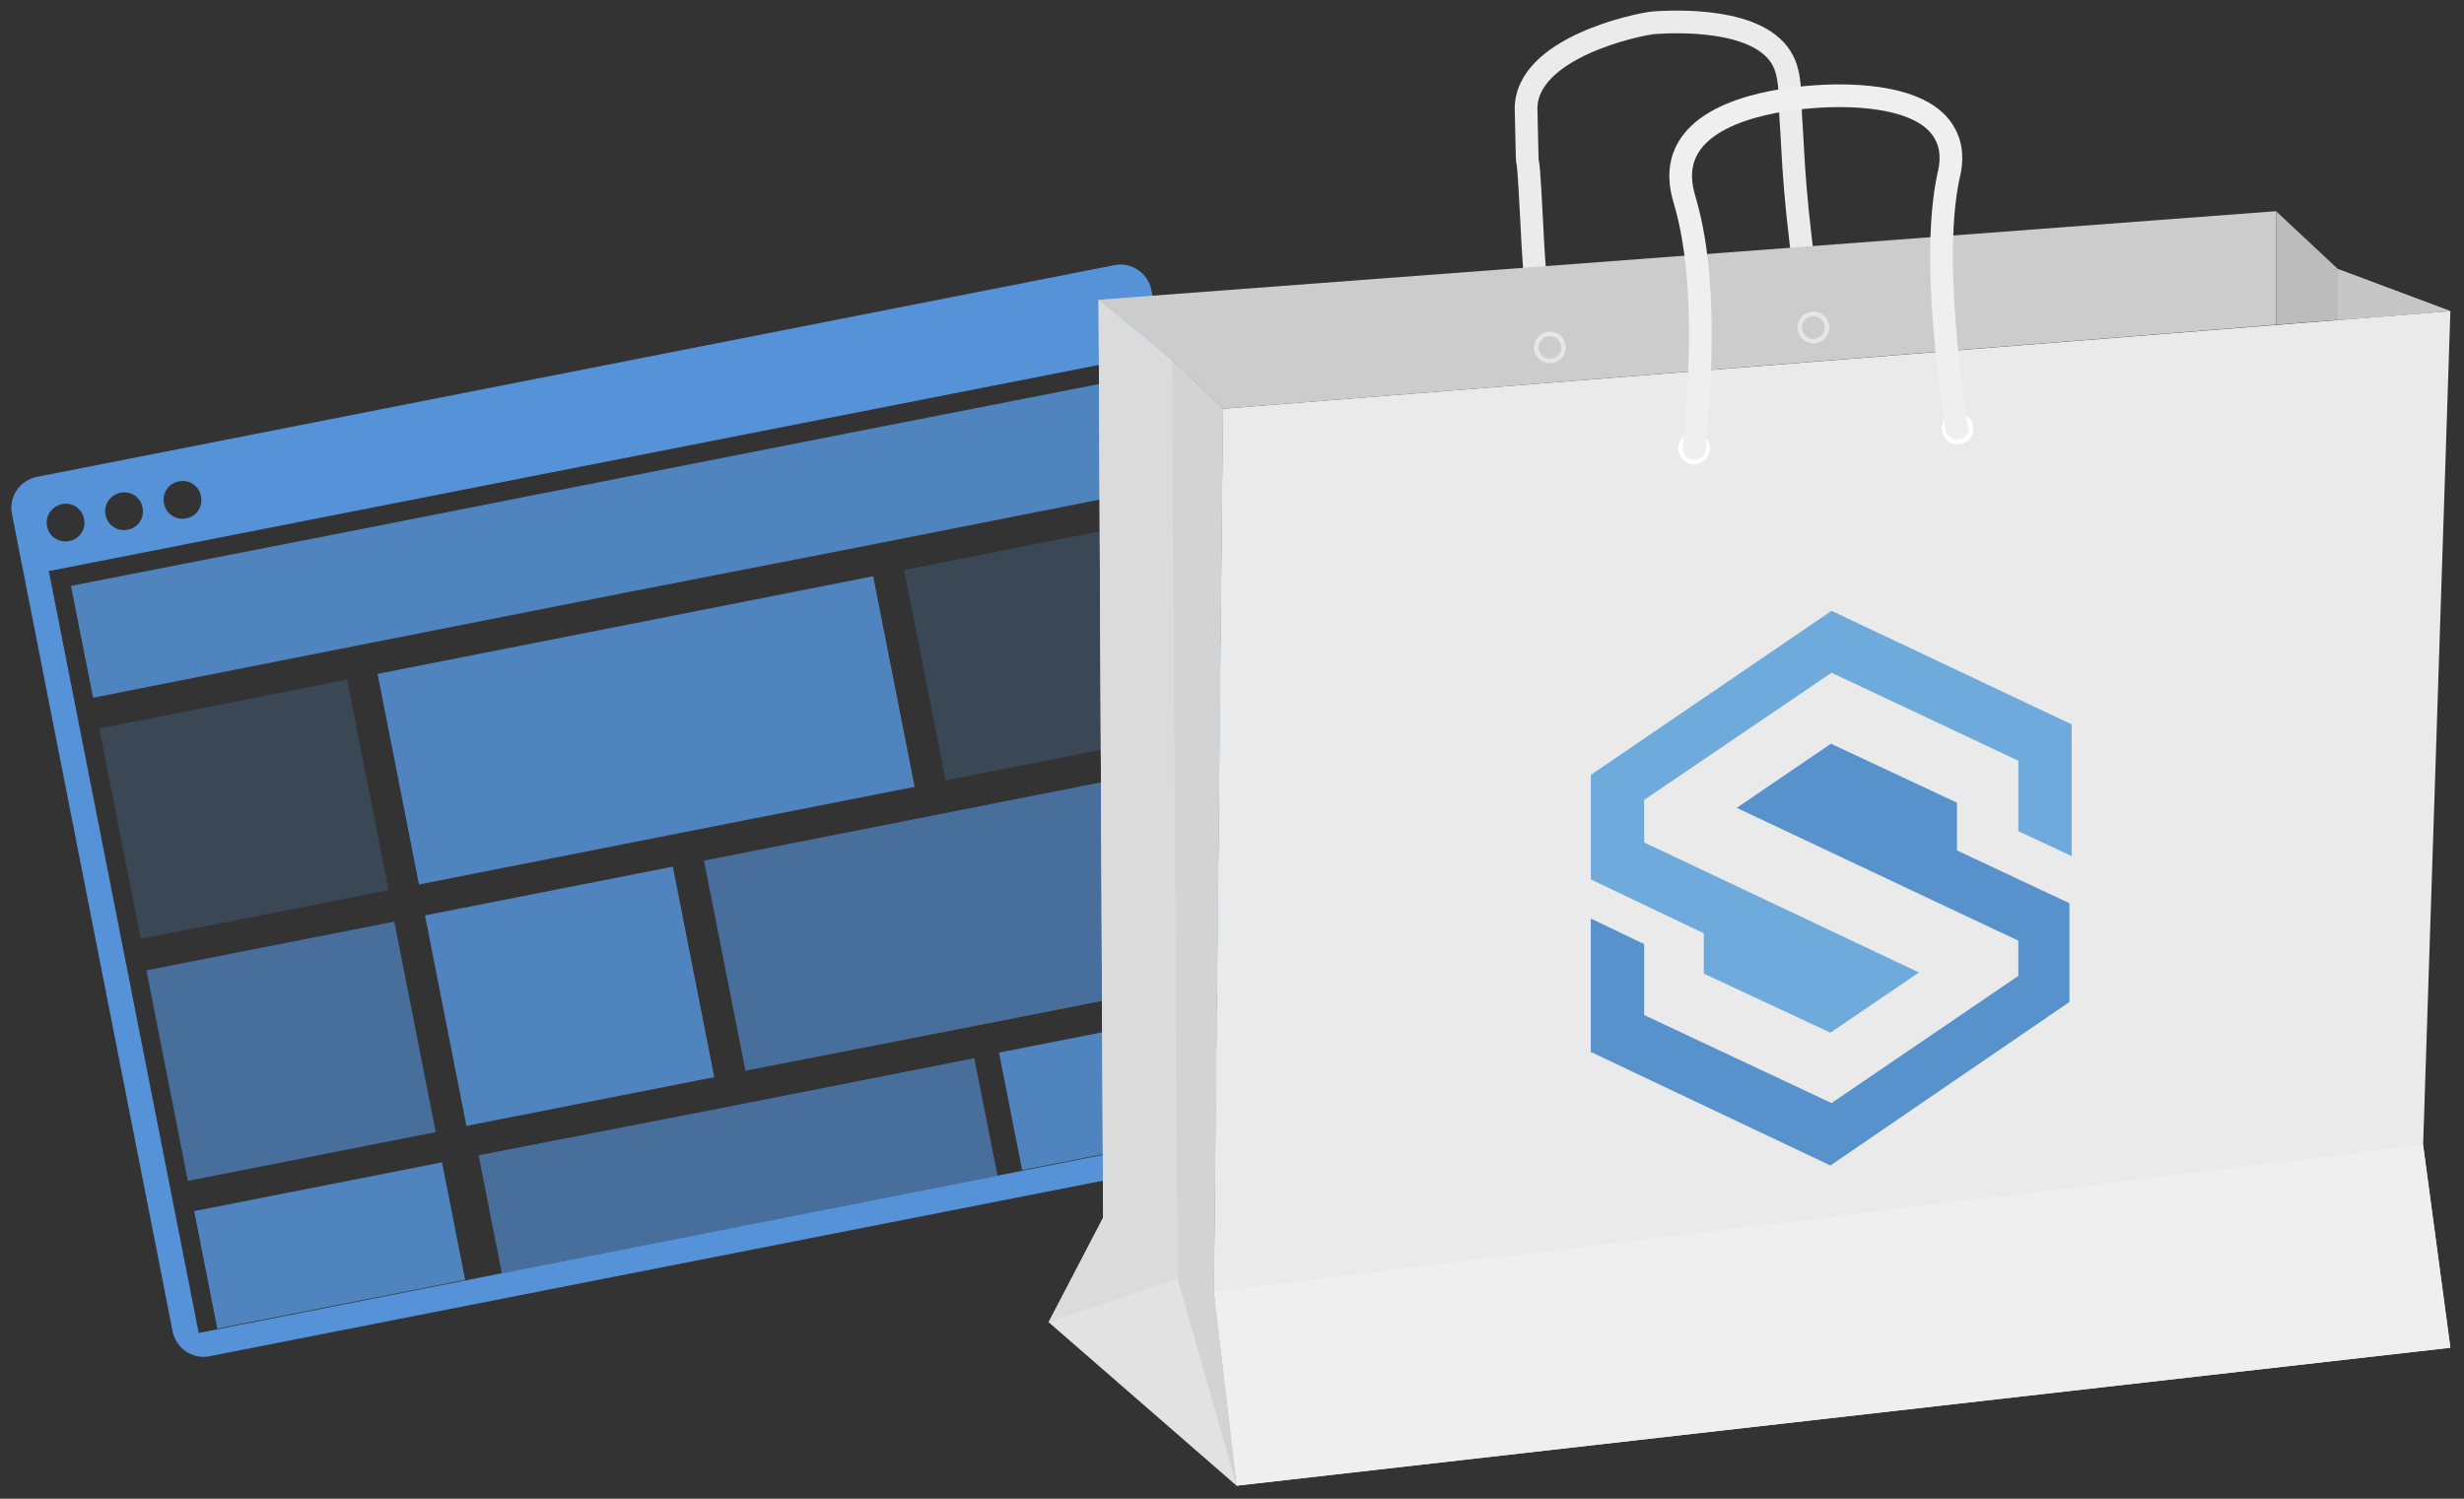 <?xml version="1.0" encoding="utf-8"?>
<!-- Generator: Adobe Illustrator 19.1.0, SVG Export Plug-In . SVG Version: 6.00 Build 0)  -->
<svg version="1.1" id="Layer_1" xmlns="http://www.w3.org/2000/svg" xmlns:xlink="http://www.w3.org/1999/xlink" x="0px" y="0px"
	 viewBox="0 0 434 264" enable-background="new 0 0 434 264" xml:space="preserve">
<rect x="0" y="0" width="434" height="264" fill="#333333" stroke="none"/>
<g>
	<g>
		<path fill="#5592D7" d="M196.3,46.7L6.5,84c-3,0.6-5,3.5-4.4,6.5l28.3,144c0.6,3,3.5,5,6.5,4.4l189.8-37.3c3-0.6,5-3.5,4.4-6.5
			l-28.3-144C202.2,48.1,199.3,46.1,196.3,46.7z M21.2,86.8c1.8-0.4,3.6,0.8,3.9,2.6c0.4,1.8-0.8,3.6-2.6,3.9
			c-1.8,0.4-3.6-0.8-3.9-2.6C18.2,88.9,19.4,87.2,21.2,86.8z M10.9,88.8c1.8-0.4,3.6,0.8,3.9,2.6c0.4,1.8-0.8,3.6-2.6,3.9
			c-1.8,0.4-3.6-0.8-3.9-2.6C7.9,90.9,9.1,89.2,10.9,88.8z M226.9,197L35,234.8L8.6,100.6l192-37.7L226.9,197z M32.8,91.3
			c-1.8,0.4-3.6-0.8-3.9-2.6c-0.4-1.8,0.8-3.6,2.6-3.9c1.8-0.4,3.6,0.8,3.9,2.6C35.8,89.2,34.6,91,32.8,91.3z"/>
		<g opacity="0.85">
			<polygon fill="#5592D7" points="148.9,76.4 105.2,85 61.6,93.6 12.5,103.2 16.4,122.9 65.5,113.2 109.1,104.6 152.7,96.1 
				201.8,86.4 197.9,66.8 			"/>
			
				<rect x="162.5" y="95.8" transform="matrix(0.981 -0.193 0.193 0.981 -18.655 37.771)" opacity="0.25" fill="#5592D7" width="44.5" height="37.8"/>
			
				<rect x="20.7" y="123.7" transform="matrix(0.981 -0.193 0.193 0.981 -26.69 10.951)" opacity="0.25" fill="#5592D7" width="44.5" height="37.8"/>
			<polygon fill="#5592D7" points="110.2,110.1 66.5,118.7 73.8,155.8 117.4,147.2 161.1,138.6 153.8,101.5 			"/>
			
				<rect x="177.6" y="181" transform="matrix(0.981 -0.193 0.193 0.981 -33.199 42.128)" fill="#5592D7" width="44.5" height="21.1"/>
			
				<rect x="35.8" y="208.9" transform="matrix(0.981 -0.193 0.193 0.981 -41.234 15.309)" fill="#5592D7" width="44.5" height="21.1"/>
			<polygon opacity="0.75" fill="#5592D7" points="128,195 84.3,203.5 88.4,224.3 132,215.7 175.7,207.1 171.6,186.4 			"/>
			
				<rect x="78.1" y="156.6" transform="matrix(-0.981 0.193 -0.193 -0.981 232.649 328.289)" fill="#5592D7" width="44.5" height="37.8"/>
			<polygon opacity="0.75" fill="#5592D7" points="167.6,143 211.2,134.4 218.5,171.5 174.9,180.1 131.3,188.6 124,151.6 			"/>
			
				<rect x="29" y="166.2" transform="matrix(-0.981 0.193 -0.193 -0.981 137.272 356.864)" opacity="0.75" fill="#5592D7" width="44.5" height="37.8"/>
		</g>
	</g>
	<g>
		<path fill="none" stroke="#EBEBEB" stroke-width="3.998" stroke-linecap="round" stroke-miterlimit="10" d="M273,61.2
			c-2.4-7.7-2.7-11.9-3.2-21.9c-1-19.9-0.6-1.9-1-19.9c-0.3-11,19.9-15.2,22.6-15.4c3.1-0.2,18.8-1.1,22.7,6.8
			c1.5,2.9,1.2,8.4,1.3,9.6c0.6,8.2,0.3,13.2,3.8,37.2"/>
		<polygon fill="#CCCCCC" points="400.9,37.2 193.5,52.8 206.4,63.4 215.4,72 400.9,57.2 		"/>
		<polygon fill="#EAEAEA" points="431.6,54.8 215.4,72 213.8,227.5 217.8,261.7 431.6,237.4 426.8,201.7 		"/>
		<g>
			<g>
				<polygon fill="#5892CD" points="344.7,149.8 344.7,141.4 322.5,131 305.9,142.3 355.5,165.7 355.5,171.9 322.6,194.3 
					289.6,178.8 289.6,166.3 280.2,161.8 280.2,185.3 322.4,205.3 364.5,176.5 364.5,159.1 				"/>
				<polygon fill="#5892CD" points="355.5,134 355.5,134 322.6,118.5 289.6,140.9 289.6,140.9 322.6,118.5 				"/>
			</g>
			<polygon fill="#6EAADC" points="322.6,107.6 280.2,136.5 280.2,154.9 300.1,164.4 300.1,164.4 300.1,164.4 300.1,164.4 
				300.1,171.5 322.4,181.9 338,171.3 289.6,148.4 289.6,140.9 322.6,118.5 355.5,134 355.5,146.4 364.9,150.8 364.9,127.6 			"/>
		</g>
		<polygon fill="#E2E2E2" points="184.7,232.9 217.8,261.7 213.8,227.5 215.4,72 206.4,63.4 193.5,52.8 194.3,214.5 		"/>
		<polygon fill="#BCBCBC" points="431.6,54.8 400.9,57.2 400.9,37.2 411.8,47.4 		"/>
		<polygon fill="#EFEFEF" points="431.6,237.4 217.8,261.7 213.8,227.5 426.8,201.7 		"/>
		<polygon fill="#DBDBDB" points="184.7,232.9 207.4,225.2 206.4,63.4 193.5,52.8 194.3,214.5 		"/>
		<polygon fill="#D3D3D3" points="217.8,261.7 207.4,225.2 206.4,63.4 215.4,72 213.8,227.5 		"/>
		<polygon fill="#C6C6C6" points="431.6,54.8 411.8,56.4 411.8,47.4 		"/>
		<circle fill="#F4F4F4" stroke="#FFFFFF" stroke-width="0.8" stroke-miterlimit="10" cx="298.4" cy="79" r="2.4"/>
		<circle fill="#F4F4F4" stroke="#FFFFFF" stroke-width="0.8" stroke-miterlimit="10" cx="344.8" cy="75.5" r="2.4"/>
		<path fill="none" stroke="#EFEFEF" stroke-width="3.998" stroke-linecap="round" stroke-miterlimit="10" d="M298.4,79
			c2.3-23.1,0.6-36-1.6-43.5c-0.4-1.4-1.4-4.5-0.2-7.9c3.4-9.4,20.7-10.4,23.4-10.6c3.1-0.2,18.8-1.1,22.7,6.8
			c1.5,2.9,0.8,6,0.5,7.2c-1.6,7.5-2.1,20.4,1.4,44.4"/>
		<circle opacity="0.5" fill="none" stroke="#FFFFFF" stroke-width="0.8" stroke-miterlimit="10" cx="273" cy="61.2" r="2.4"/>
		<circle opacity="0.5" fill="none" stroke="#FFFFFF" stroke-width="0.8" stroke-miterlimit="10" cx="319.4" cy="57.7" r="2.4"/>
	</g>
</g>
</svg>
